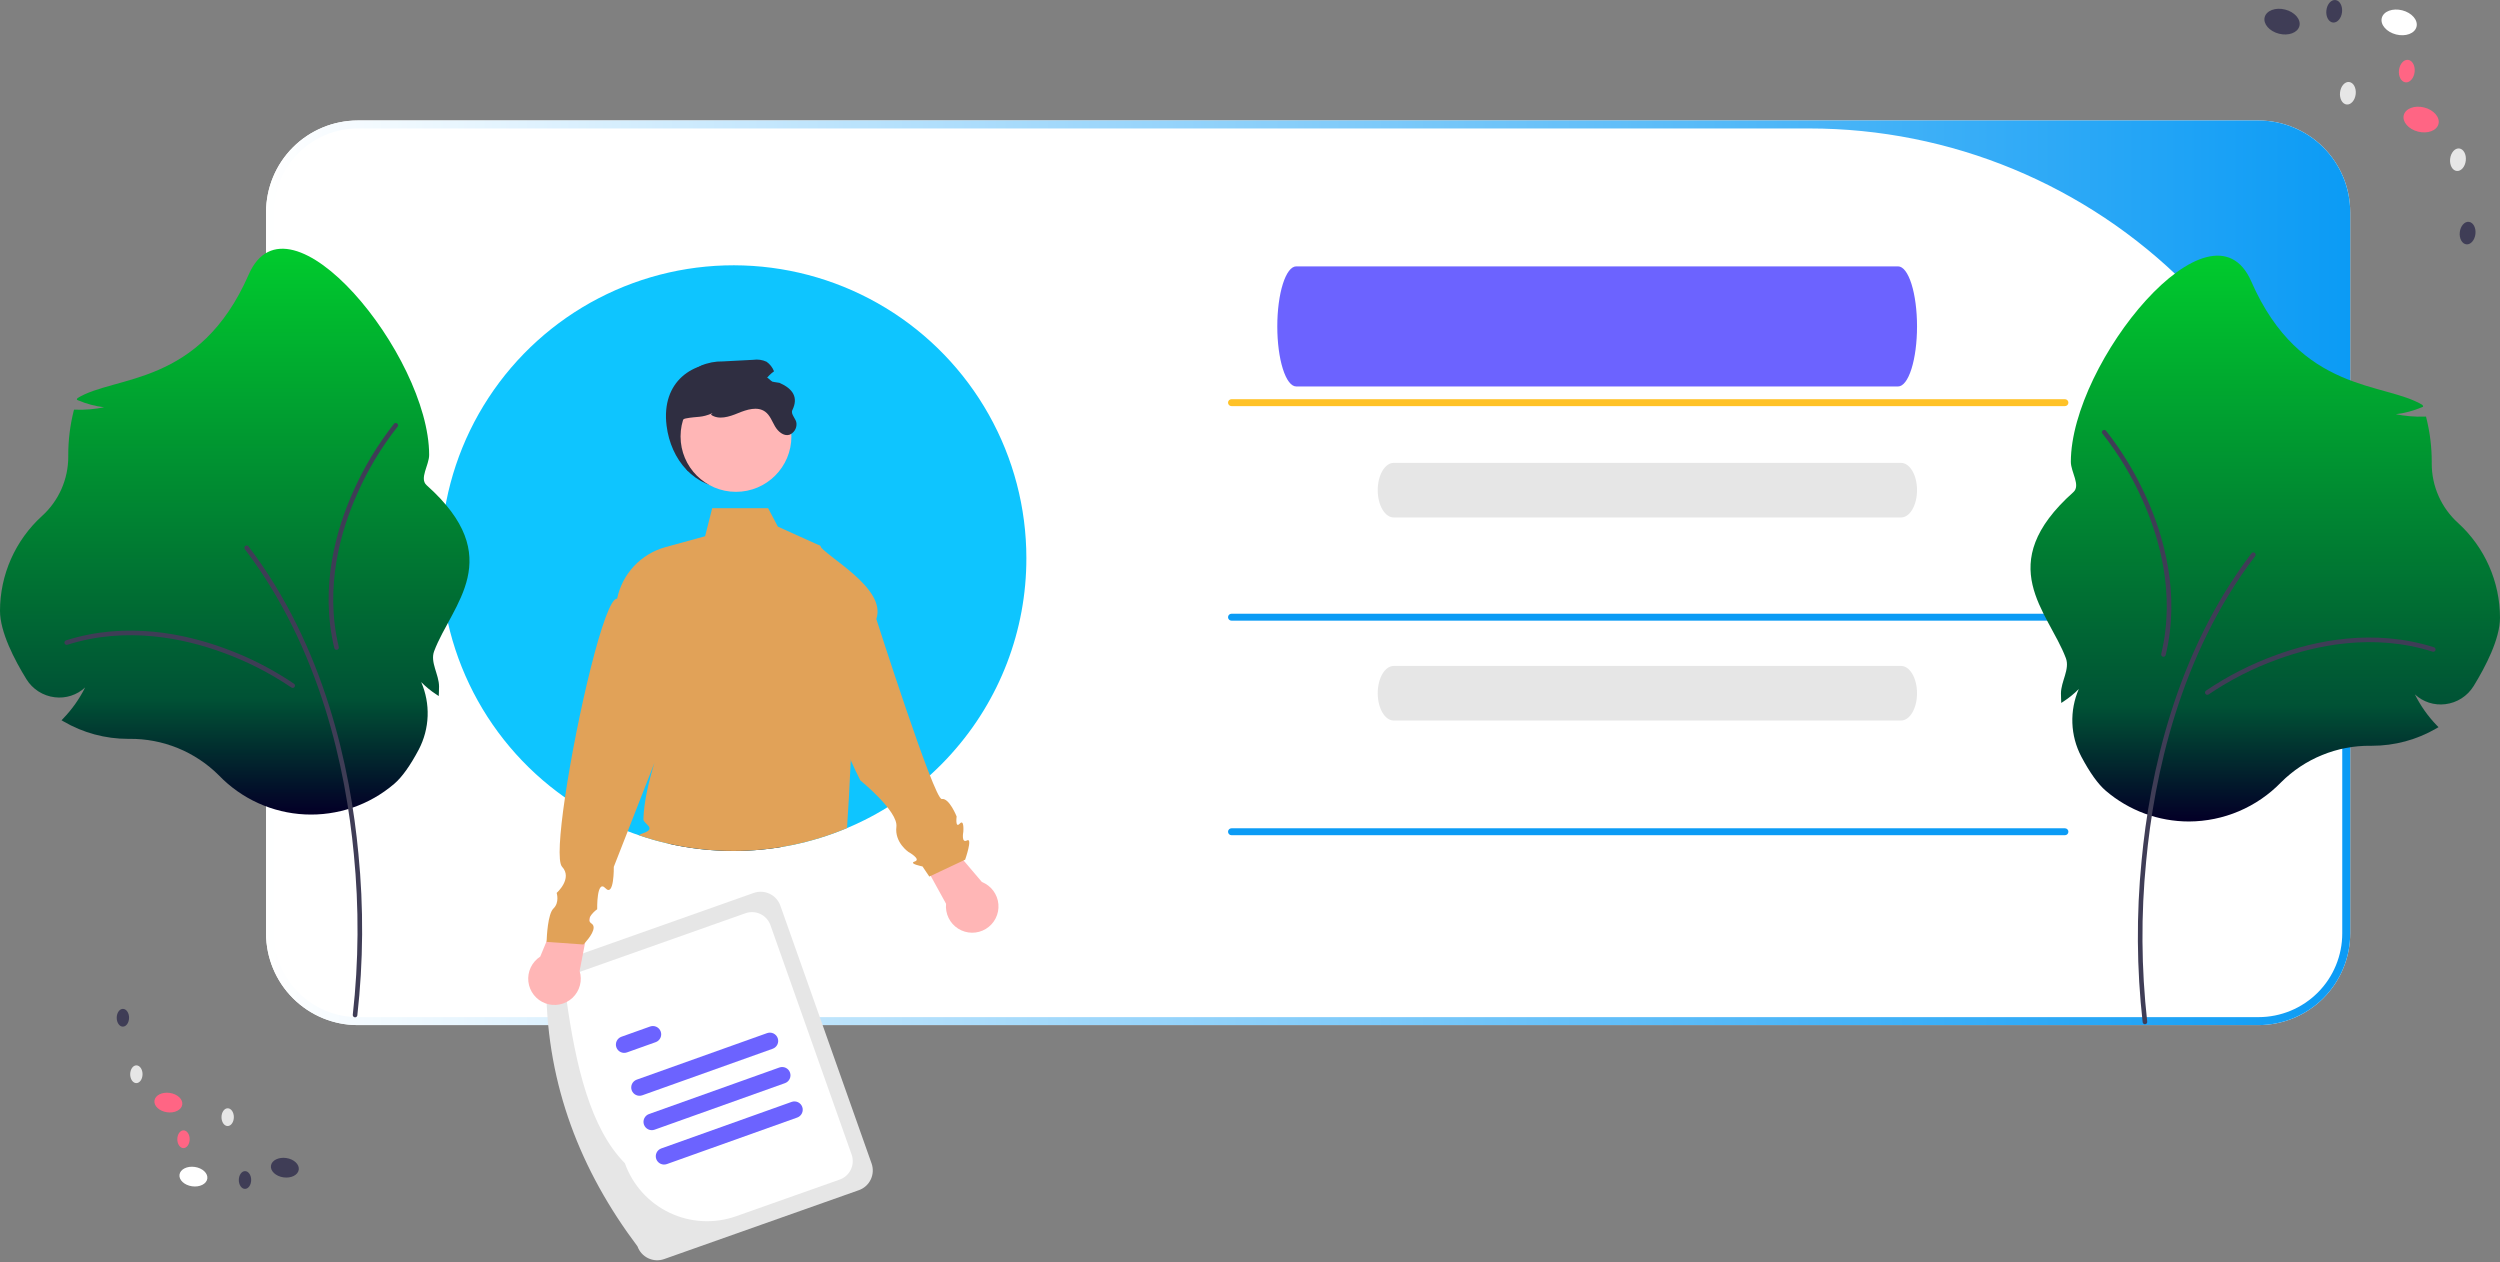 <svg width="1145" height="578" viewBox="0 0 1145 578" fill="none" xmlns="http://www.w3.org/2000/svg">
<rect x="0" y="0" width="1145" height="578" fill="#808080" stroke="none"/>
<g clip-path="url(#clip0_257_29)">
<path d="M1034.42 469.491H163.835C152.706 469.479 142.036 465.052 134.166 457.182C126.297 449.313 121.87 438.643 121.857 427.513V97.164C121.87 86.035 126.297 75.365 134.166 67.495C142.036 59.625 152.706 55.199 163.835 55.186H1034.42C1045.55 55.199 1056.22 59.625 1064.09 67.495C1071.96 75.365 1076.39 86.035 1076.4 97.164V427.513C1076.39 438.643 1071.96 449.313 1064.09 457.182C1056.22 465.052 1045.55 469.479 1034.42 469.491Z" fill="white"/>
<path d="M1034.42 469.491H163.835C152.706 469.479 142.036 465.052 134.166 457.182C126.297 449.313 121.87 438.643 121.857 427.513V97.164C121.87 86.035 126.297 75.365 134.166 67.495C142.036 59.625 152.706 55.199 163.835 55.186H1034.42C1045.55 55.199 1056.22 59.625 1064.09 67.495C1071.96 75.365 1076.39 86.035 1076.4 97.164V427.513C1076.39 438.643 1071.96 449.313 1064.09 457.182C1056.22 465.052 1045.55 469.479 1034.42 469.491ZM163.835 58.836C153.67 58.836 143.921 62.874 136.734 70.062C129.546 77.25 125.508 86.999 125.508 97.164V427.513C125.508 432.546 126.499 437.53 128.425 442.181C130.351 446.831 133.175 451.056 136.734 454.615C140.293 458.174 144.518 460.997 149.168 462.923C153.818 464.85 158.802 465.841 163.835 465.841H1034.42C1039.46 465.841 1044.44 464.85 1049.09 462.923C1053.74 460.997 1057.97 458.174 1061.53 454.615C1065.09 451.056 1067.91 446.831 1069.83 442.181C1071.76 437.53 1072.75 432.546 1072.75 427.513V302.954C1072.75 238.21 1047.03 176.118 1001.25 130.337C955.471 84.556 893.378 58.836 828.634 58.836H163.835Z" fill="url(#paint0_linear_257_29)"/>
<path d="M94.952 539.817C95.308 537.37 92.745 534.971 89.227 534.46C85.709 533.948 82.569 535.517 82.213 537.964C81.857 540.411 84.42 542.809 87.938 543.321C91.455 543.833 94.596 542.264 94.952 539.817Z" fill="white"/>
<path d="M136.832 535.73C137.189 533.283 134.625 530.885 131.108 530.373C127.59 529.861 124.45 531.43 124.094 533.877C123.738 536.324 126.301 538.723 129.819 539.234C133.336 539.746 136.476 538.177 136.832 535.73Z" fill="#3F3D56"/>
<path d="M83.483 505.911C83.839 503.464 81.276 501.065 77.758 500.553C74.241 500.042 71.1 501.61 70.744 504.057C70.388 506.505 72.951 508.903 76.469 509.415C79.987 509.927 83.127 508.358 83.483 505.911Z" fill="#FF6584"/>
<path d="M65.284 492.022C65.301 489.775 64.048 487.945 62.485 487.933C60.922 487.921 59.642 489.733 59.624 491.979C59.608 494.226 60.861 496.056 62.423 496.068C63.986 496.08 65.267 494.269 65.284 492.022Z" fill="#E6E6E6"/>
<path d="M59.113 466.153C59.13 463.907 57.877 462.076 56.314 462.064C54.751 462.053 53.471 463.864 53.454 466.111C53.437 468.357 54.69 470.188 56.252 470.2C57.815 470.211 59.096 468.4 59.113 466.153Z" fill="#3F3D56"/>
<path d="M107.104 511.681C107.121 509.434 105.868 507.603 104.305 507.592C102.742 507.58 101.462 509.391 101.445 511.638C101.428 513.884 102.681 515.715 104.244 515.727C105.807 515.739 107.087 513.927 107.104 511.681Z" fill="#E6E6E6"/>
<path d="M86.866 521.786C86.883 519.539 85.63 517.708 84.067 517.697C82.504 517.685 81.224 519.496 81.207 521.743C81.19 523.989 82.443 525.82 84.005 525.832C85.568 525.844 86.849 524.032 86.866 521.786Z" fill="#FF6584"/>
<path d="M115.039 540.463C115.056 538.216 113.803 536.386 112.24 536.374C110.677 536.362 109.396 538.174 109.379 540.42C109.362 542.667 110.616 544.497 112.178 544.509C113.741 544.521 115.022 542.709 115.039 540.463Z" fill="#3F3D56"/>
<path d="M1106.76 12.269C1107.54 9.213 1104.61 5.834 1100.21 4.721C1095.82 3.608 1091.63 5.183 1090.86 8.238C1090.08 11.293 1093.02 14.673 1097.41 15.786C1101.8 16.899 1105.99 15.324 1106.76 12.269Z" fill="white"/>
<path d="M1053.13 11.923C1053.9 8.867 1050.97 5.488 1046.58 4.375C1042.18 3.262 1037.99 4.836 1037.22 7.892C1036.45 10.947 1039.38 14.327 1043.77 15.44C1048.16 16.553 1052.35 14.978 1053.13 11.923Z" fill="#3F3D56"/>
<path d="M1116.83 56.77C1117.6 53.714 1114.67 50.335 1110.28 49.222C1105.89 48.109 1101.7 49.684 1100.92 52.739C1100.15 55.794 1103.08 59.174 1107.47 60.287C1111.87 61.4 1116.06 59.825 1116.83 56.77Z" fill="#FF6584"/>
<path d="M1129.33 73.549C1129.65 70.704 1128.3 68.217 1126.33 67.996C1124.35 67.775 1122.48 69.902 1122.16 72.748C1121.85 75.594 1123.19 78.081 1125.17 78.302C1127.15 78.523 1129.02 76.395 1129.33 73.549Z" fill="#E6E6E6"/>
<path d="M1133.75 107.156C1134.07 104.31 1132.72 101.824 1130.74 101.603C1128.76 101.382 1126.9 103.509 1126.58 106.355C1126.26 109.201 1127.61 111.688 1129.59 111.909C1131.57 112.13 1133.43 110.002 1133.75 107.156Z" fill="#3F3D56"/>
<path d="M1078.91 43.107C1079.23 40.261 1077.88 37.775 1075.9 37.553C1073.92 37.332 1072.06 39.46 1071.74 42.306C1071.42 45.152 1072.77 47.638 1074.75 47.859C1076.73 48.081 1078.59 45.953 1078.91 43.107Z" fill="#E6E6E6"/>
<path d="M1105.9 32.966C1106.22 30.12 1104.87 27.634 1102.89 27.413C1100.91 27.192 1099.05 29.319 1098.73 32.165C1098.41 35.011 1099.76 37.498 1101.74 37.719C1103.72 37.94 1105.58 35.812 1105.9 32.966Z" fill="#FF6584"/>
<path d="M1072.65 5.569C1072.96 2.723 1071.62 0.237 1069.64 0.015C1067.66 -0.206 1065.79 1.922 1065.48 4.768C1065.16 7.614 1066.51 10.1 1068.49 10.321C1070.46 10.543 1072.33 8.415 1072.65 5.569Z" fill="#3F3D56"/>
<path d="M470.076 255.616C470.123 288.676 457.911 320.579 435.8 345.157V345.175C432.674 348.651 429.372 351.965 425.907 355.104C422.363 358.314 418.646 361.33 414.774 364.138C412.073 366.109 409.299 367.971 406.452 369.723C403.075 371.822 399.601 373.763 396.03 375.545C393.384 376.878 390.682 378.119 387.926 379.268C371.476 386.182 353.809 389.738 335.965 389.726C325.887 389.738 315.84 388.611 306.014 386.368C301.471 385.335 296.986 384.056 292.581 382.535C290.884 381.97 289.187 381.349 287.508 380.692C277.326 376.757 267.671 371.576 258.762 365.27C239.93 352.011 224.831 334.127 214.918 313.339C205.005 292.551 200.612 269.561 202.163 246.582C203.714 223.604 211.156 201.413 223.773 182.146C236.389 162.878 253.755 147.185 274.197 136.577C294.639 125.97 317.469 120.805 340.486 121.581C363.504 122.357 385.933 129.048 405.614 141.008C425.296 152.969 441.565 169.796 452.855 189.869C464.146 209.943 470.076 232.585 470.076 255.616Z" fill="#0EC5FF"/>
<path d="M869.318 177H593.669C591.369 176.989 589.164 174.087 587.538 168.931C585.913 163.775 585 156.786 585 149.5C585 142.213 585.913 135.225 587.538 130.069C589.164 124.913 591.369 122.011 593.669 122H869.318C871.621 122 873.829 124.897 875.457 130.055C877.085 135.212 878 142.206 878 149.5C878 156.793 877.085 163.788 875.457 168.945C873.829 174.103 871.621 177 869.318 177Z" fill="#6C63FF"/>
<path d="M870.692 237H638.308C636.369 236.995 634.51 235.676 633.14 233.332C631.77 230.989 631 227.812 631 224.5C631 221.188 631.77 218.011 633.14 215.668C634.51 213.324 636.369 212.005 638.308 212H870.692C872.631 212.005 874.49 213.324 875.86 215.668C877.23 218.011 878 221.188 878 224.5C878 227.812 877.23 230.989 875.86 233.332C874.49 235.676 872.631 236.995 870.692 237Z" fill="#E6E6E6"/>
<path d="M870.681 330H638.308C636.369 329.995 634.51 328.676 633.14 326.332C631.77 323.989 631 320.812 631 317.5C631 314.188 631.77 311.011 633.14 308.668C634.51 306.324 636.369 305.005 638.308 305H870.681C872.622 305 874.484 306.317 875.856 308.661C877.229 311.005 878 314.185 878 317.5C878 320.815 877.229 323.995 875.856 326.339C874.484 328.683 872.622 330 870.681 330Z" fill="#E6E6E6"/>
<path d="M291.968 570.833C265.801 536.028 250.676 497.106 250.18 452.732C249.337 450.34 249.477 447.712 250.57 445.424C251.662 443.136 253.617 441.374 256.006 440.526L345.2 408.967C347.591 408.124 350.219 408.263 352.507 409.356C354.796 410.448 356.557 412.403 357.406 414.793L399.193 532.894C400.036 535.286 399.896 537.914 398.804 540.202C397.712 542.49 395.757 544.252 393.367 545.101L304.174 576.659C301.783 577.503 299.155 577.363 296.867 576.27C294.578 575.178 292.817 573.223 291.968 570.833Z" fill="#E6E6E6"/>
<path d="M286.188 532.741C270.449 516.829 263.713 488.447 259.323 456.815C258.533 454.575 258.664 452.114 259.687 449.971C260.71 447.828 262.541 446.178 264.779 445.384L341.433 418.261C343.672 417.472 346.134 417.603 348.277 418.625C350.42 419.648 352.07 421.479 352.865 423.717L390.05 528.812C390.84 531.051 390.708 533.513 389.685 535.656C388.662 537.799 386.831 539.449 384.593 540.243L337.108 557.045C327.132 560.562 316.168 559.979 306.622 555.422C297.076 550.866 289.727 542.709 286.188 532.741Z" fill="white"/>
<path d="M353.891 480.332L294.18 501.646C293.709 501.814 293.21 501.888 292.711 501.863C292.212 501.838 291.723 501.715 291.272 501.501C290.82 501.287 290.415 500.986 290.08 500.616C289.745 500.245 289.486 499.813 289.318 499.342C289.15 498.872 289.077 498.373 289.101 497.874C289.126 497.375 289.249 496.886 289.463 496.434C289.677 495.983 289.978 495.578 290.348 495.243C290.719 494.908 291.151 494.649 291.622 494.481L351.333 473.167C352.283 472.828 353.329 472.88 354.241 473.312C355.153 473.744 355.856 474.52 356.195 475.471C356.534 476.421 356.482 477.467 356.05 478.378C355.618 479.29 354.841 479.993 353.891 480.332Z" fill="#6C63FF"/>
<path d="M300.302 477.309L287.166 481.998C286.695 482.167 286.196 482.241 285.697 482.216C285.197 482.192 284.708 482.069 284.256 481.855C283.804 481.641 283.399 481.34 283.063 480.97C282.728 480.599 282.469 480.166 282.3 479.696C282.132 479.225 282.059 478.725 282.084 478.226C282.109 477.727 282.232 477.237 282.446 476.786C282.661 476.334 282.962 475.929 283.333 475.594C283.704 475.259 284.137 475 284.608 474.833L297.744 470.144C298.215 469.975 298.714 469.901 299.214 469.925C299.713 469.95 300.202 470.073 300.654 470.287C301.106 470.5 301.511 470.801 301.847 471.172C302.182 471.542 302.442 471.975 302.61 472.446C302.778 472.917 302.851 473.416 302.826 473.916C302.801 474.415 302.678 474.904 302.464 475.356C302.249 475.807 301.948 476.212 301.577 476.548C301.206 476.883 300.773 477.141 300.302 477.309Z" fill="#6C63FF"/>
<path d="M365.134 511.833L305.423 533.147C304.473 533.485 303.428 533.432 302.517 532.999C301.606 532.567 300.904 531.791 300.565 530.841C300.226 529.892 300.278 528.847 300.709 527.935C301.141 527.024 301.916 526.321 302.865 525.981L362.577 504.667C363.527 504.329 364.572 504.382 365.483 504.815C366.394 505.247 367.096 506.023 367.434 506.973C367.773 507.922 367.722 508.967 367.29 509.879C366.859 510.79 366.083 511.493 365.134 511.833Z" fill="#6C63FF"/>
<path d="M359.512 496.082L299.801 517.396C298.851 517.736 297.805 517.683 296.893 517.251C295.981 516.819 295.278 516.043 294.939 515.092C294.6 514.142 294.652 513.096 295.084 512.185C295.516 511.273 296.293 510.57 297.243 510.231L356.954 488.917C357.425 488.749 357.924 488.674 358.423 488.699C358.923 488.723 359.412 488.846 359.864 489.06C360.316 489.274 360.721 489.575 361.057 489.945C361.392 490.316 361.651 490.749 361.819 491.22C361.988 491.69 362.061 492.19 362.036 492.689C362.011 493.188 361.888 493.678 361.674 494.129C361.459 494.581 361.158 494.986 360.787 495.321C360.416 495.656 359.983 495.915 359.512 496.082Z" fill="#6C63FF"/>
<path d="M305.291 194.941C307.236 210.63 318.107 223.565 333.915 223.565C341.507 223.565 348.787 220.549 354.155 215.181C359.523 209.813 362.539 202.533 362.539 194.941C362.539 179.133 349.656 167.779 333.915 166.317C317.213 164.766 302.795 174.799 305.291 194.941Z" fill="#2F2E41"/>
<path d="M358.834 387.773C341.307 390.786 323.357 390.309 306.015 386.368C314.246 381.823 339.214 384.616 358.834 387.773Z" fill="#2F2E41"/>
<path d="M247.428 438.121L261.178 404.893L272.011 410.911L265.468 444.713C266.124 446.854 266.169 449.136 265.598 451.302C265.028 453.467 263.864 455.431 262.239 456.971C260.614 458.512 258.591 459.569 256.398 460.023C254.205 460.477 251.929 460.31 249.826 459.542C247.722 458.773 245.875 457.433 244.491 455.673C243.108 453.912 242.243 451.8 241.994 449.574C241.745 447.348 242.121 445.098 243.081 443.074C244.041 441.051 245.547 439.336 247.428 438.121Z" fill="#FFB6B6"/>
<path d="M389.662 348.204V348.223C389.169 359.794 388.494 370.8 387.928 379.268C371.478 386.182 353.811 389.737 335.967 389.726C325.889 389.737 315.842 388.611 306.016 386.368C301.472 385.335 296.988 384.055 292.583 382.535C293.197 382.139 293.859 381.826 294.555 381.604C301.125 379.378 294.627 377.352 294.682 375.235C294.883 367.496 297.018 358.206 299.774 349.299L287.509 380.692L281.121 397.008C281.121 397.008 281.34 411.099 277.289 406.791C273.219 402.484 273.511 416.428 273.511 416.428C272.246 417.329 271.157 418.455 270.298 419.75C269.937 420.332 269.801 421.027 269.915 421.702V421.721C270.099 422.252 270.46 422.703 270.937 422.998C273.693 424.86 269.733 429.788 267.98 431.741C267.506 432.27 267.196 432.58 267.196 432.58L250.35 431.376V431.047C250.423 429.058 250.879 418.581 253.489 416.081C256.354 413.325 254.949 408.963 254.949 408.963C254.949 408.963 262.432 402.338 257.413 396.954C255.405 394.782 256.3 381.915 258.763 365.269C264.148 328.548 277.051 273.429 282.636 274.213C283.787 268.623 286.46 263.459 290.36 259.291C294.261 255.124 299.236 252.115 304.739 250.596L322.935 245.595L326.184 232.765H351.809L356.262 241.197L374.933 249.629L375.171 249.738L375.755 249.994L375.974 250.687C375.974 250.687 375.955 250.706 375.974 250.706L386.359 283.321C391.031 288.687 390.849 320.043 389.662 348.204Z" fill="#E1A258"/>
<path d="M433.296 413.926L415.944 382.428L427.412 377.731L449.715 403.959C451.796 404.786 453.606 406.176 454.94 407.975C456.274 409.774 457.08 411.909 457.268 414.14C457.455 416.372 457.016 418.611 456.001 420.607C454.985 422.603 453.433 424.276 451.519 425.438C449.604 426.6 447.404 427.205 445.164 427.185C442.925 427.165 440.736 426.521 438.842 425.325C436.949 424.129 435.427 422.428 434.447 420.414C433.467 418.401 433.069 416.154 433.296 413.926Z" fill="#FFB6B6"/>
<path d="M374.936 249.378C378.022 254.924 406.25 269.187 401.358 283.506C401.358 283.506 427.876 366.472 431.324 365.93C434.773 365.389 438.139 373.958 438.139 373.958C438.139 373.958 437.407 379.552 439.558 377.227C441.709 374.903 441.194 380.996 441.194 380.996C441.194 380.996 440.163 386.373 442.894 384.911C445.625 383.449 442.034 393.741 442.034 393.741L425.623 401.468L422.504 396.826C422.504 396.826 415.84 395.557 418.975 394.552C422.111 393.547 416.027 390.163 416.027 390.163C416.027 390.163 409.661 385.837 410.548 378.672C411.435 371.507 394.029 357.423 394.029 357.423C382.064 333.798 375.518 309.543 375.541 284.523L374.936 249.378Z" fill="#E1A258"/>
<path d="M337.08 225.265C351.098 225.265 362.462 213.901 362.462 199.883C362.462 185.865 351.098 174.5 337.08 174.5C323.061 174.5 311.697 185.865 311.697 199.883C311.697 213.901 323.061 225.265 337.08 225.265Z" fill="#FFB6B6"/>
<path d="M310.797 202.648C311.6 208.163 316.301 215.859 315.2 215.859C314.099 215.859 306.272 193.121 314.099 191.639C319.777 190.563 321.046 191.507 326.353 189.206L325.604 189.91C329.116 192.464 334.004 190.89 338.011 189.228C342.03 187.576 346.907 186.002 350.43 188.545C352.642 190.141 353.578 192.916 354.954 195.272C356.33 197.639 358.874 199.873 361.494 199.147C362.515 198.752 363.385 198.044 363.978 197.125C364.571 196.205 364.858 195.12 364.796 194.028C364.785 191.848 361.947 189.774 362.903 187.818C365.736 182.023 363.188 178.072 357.013 175.345C354.767 175.004 352.521 174.655 350.275 174.299C351.452 172.669 352.879 171.235 354.503 170.05C353.817 168.291 352.63 166.771 351.09 165.679C349.187 164.794 347.066 164.488 344.991 164.798C340.345 165.04 335.703 165.283 331.064 165.525C327.61 165.463 324.181 166.131 321.002 167.485C317.171 169.455 314.661 173.297 312.833 177.206C308.738 185.991 309.387 193.059 310.797 202.648Z" fill="#2F2E41"/>
<path d="M945.74 185.999H564.02C563.6 185.999 563.197 185.832 562.9 185.535C562.603 185.238 562.436 184.835 562.436 184.414C562.436 183.994 562.603 183.591 562.9 183.294C563.197 182.997 563.6 182.83 564.02 182.83H945.74C946.16 182.83 946.563 182.997 946.861 183.294C947.158 183.591 947.325 183.994 947.325 184.414C947.325 184.835 947.158 185.238 946.861 185.535C946.563 185.832 946.16 185.999 945.74 185.999Z" fill="#FFC227"/>
<path d="M945.74 284.262H564.02C563.6 284.262 563.197 284.095 562.9 283.797C562.603 283.5 562.436 283.097 562.436 282.677C562.436 282.256 562.603 281.853 562.9 281.556C563.197 281.259 563.6 281.092 564.02 281.092H945.74C946.16 281.092 946.563 281.259 946.861 281.556C947.158 281.853 947.325 282.256 947.325 282.677C947.325 283.097 947.158 283.5 946.861 283.797C946.563 284.095 946.16 284.262 945.74 284.262Z" fill="#0B9BF5"/>
<path d="M945.74 382.524H564.02C563.6 382.524 563.197 382.357 562.9 382.06C562.603 381.762 562.436 381.359 562.436 380.939C562.436 380.519 562.603 380.115 562.9 379.818C563.197 379.521 563.6 379.354 564.02 379.354H945.74C946.16 379.354 946.563 379.521 946.861 379.818C947.158 380.115 947.325 380.519 947.325 380.939C947.325 381.359 947.158 381.762 946.861 382.06C946.563 382.357 946.16 382.524 945.74 382.524Z" fill="#0B9BF5"/>
<path d="M1002.56 376.241C988.582 376.241 975.067 371.251 964.447 362.169C960.904 359.136 957.129 353.864 953.227 346.499C950.737 341.755 949.342 336.514 949.146 331.16C948.949 325.806 949.955 320.476 952.091 315.562C950.032 317.656 947.756 319.523 945.3 321.132L944.059 321.958L943.987 320.469C943.94 319.501 943.916 318.536 943.916 317.601C943.916 312.092 948.083 306.502 946.161 301.409C938.061 279.946 912.371 258.616 949.604 225.399C953.048 222.326 948.447 216.183 948.447 211.534C948.447 165.972 1012.84 87.148 1031.09 128.905C1053.6 180.401 1092.38 174.893 1109.56 185.529L1109.81 186.282L1109.07 186.579C1105.31 188.159 1101.35 189.212 1097.3 189.709C1101.62 190.589 1106.02 190.958 1110.43 190.808L1111.11 190.784L1111.27 191.447C1112.91 198.017 1113.74 204.763 1113.74 211.534L1113.73 212.266C1113.72 217.408 1114.79 222.497 1116.87 227.199C1118.95 231.901 1122.01 236.111 1125.83 239.555C1131.86 245.056 1136.68 251.753 1139.98 259.22C1143.28 266.687 1144.99 274.76 1145 282.924C1145 292.583 1138.43 305.262 1132.93 314.198C1131.53 316.474 1129.64 318.405 1127.39 319.845C1125.14 321.285 1122.6 322.197 1119.95 322.513C1117.43 322.83 1114.88 322.591 1112.48 321.813C1110.07 321.035 1107.86 319.737 1106.01 318.011C1108.61 323.252 1112.01 328.061 1116.08 332.27L1116.83 333.044L1115.9 333.588C1106.93 338.816 1096.74 341.569 1086.36 341.565L1085.75 341.563C1078.14 341.485 1070.59 342.926 1063.55 345.802C1056.5 348.678 1050.1 352.931 1044.72 358.312C1039.24 363.957 1032.69 368.451 1025.45 371.53C1018.21 374.608 1010.42 376.21 1002.56 376.241Z" fill="url(#paint1_linear_257_29)"/>
<path d="M982.383 469.106C982.129 469.106 981.884 469.014 981.692 468.848C981.501 468.681 981.376 468.451 981.34 468.2C978.582 443.609 978.417 418.796 980.848 394.17C984.488 355.321 996.177 299.366 1031.19 253.411C1031.28 253.301 1031.38 253.209 1031.5 253.139C1031.62 253.069 1031.75 253.024 1031.89 253.006C1032.03 252.987 1032.17 252.996 1032.3 253.031C1032.44 253.067 1032.56 253.128 1032.67 253.212C1032.78 253.296 1032.87 253.401 1032.94 253.52C1033.01 253.64 1033.06 253.772 1033.08 253.91C1033.1 254.047 1033.09 254.186 1033.05 254.32C1033.02 254.454 1032.96 254.58 1032.87 254.69C998.157 300.248 986.562 355.793 982.948 394.366C980.531 418.828 980.691 443.475 983.428 467.903C983.449 468.053 983.438 468.205 983.395 468.35C983.352 468.495 983.279 468.629 983.18 468.743C983.081 468.857 982.958 468.949 982.821 469.011C982.683 469.074 982.534 469.106 982.383 469.106Z" fill="#3F3D56"/>
<path d="M1010.96 318.233C1010.73 318.233 1010.52 318.163 1010.34 318.032C1010.16 317.901 1010.02 317.717 1009.95 317.505C1009.88 317.293 1009.88 317.065 1009.95 316.853C1010.02 316.641 1010.16 316.456 1010.34 316.325C1020.31 309.572 1031.09 304.085 1042.42 299.991C1060.13 293.51 1087.05 287.634 1114.76 296.454C1114.89 296.496 1115.02 296.564 1115.12 296.653C1115.23 296.743 1115.32 296.852 1115.38 296.975C1115.44 297.098 1115.48 297.232 1115.49 297.37C1115.5 297.508 1115.49 297.647 1115.45 297.779C1115.41 297.911 1115.34 298.033 1115.25 298.139C1115.16 298.245 1115.05 298.332 1114.93 298.396C1114.8 298.459 1114.67 298.498 1114.53 298.51C1114.39 298.522 1114.25 298.506 1114.12 298.464C1086.98 289.825 1060.54 295.603 1043.15 301.972C1032 305.995 1021.39 311.39 1011.58 318.032C1011.4 318.163 1011.18 318.233 1010.96 318.233Z" fill="#3F3D56"/>
<path d="M962.69 198.02C962.674 197.797 962.729 197.576 962.846 197.387C962.964 197.197 963.138 197.05 963.344 196.966C963.551 196.882 963.778 196.866 963.995 196.919C964.211 196.972 964.405 197.093 964.548 197.263C972.003 206.728 978.252 217.084 983.151 228.091C990.891 245.282 998.69 271.709 991.888 299.987C991.856 300.122 991.798 300.249 991.716 300.362C991.635 300.474 991.532 300.569 991.414 300.642C991.296 300.715 991.164 300.763 991.027 300.785C990.89 300.807 990.75 300.801 990.615 300.769C990.481 300.736 990.353 300.677 990.241 300.596C990.129 300.514 990.034 300.411 989.962 300.293C989.89 300.174 989.842 300.043 989.82 299.906C989.799 299.769 989.805 299.629 989.838 299.494C996.499 271.796 988.832 245.848 981.228 228.957C976.412 218.126 970.267 207.937 962.936 198.623C962.792 198.453 962.706 198.241 962.69 198.02Z" fill="#3F3D56"/>
<path d="M100.282 355.143C94.901 349.762 88.499 345.509 81.453 342.633C74.407 339.757 66.858 338.316 59.248 338.395L58.64 338.396C48.261 338.4 38.067 335.648 29.102 330.42L28.169 329.876L28.92 329.102C32.988 324.893 36.385 320.083 38.992 314.842C37.141 316.568 34.932 317.866 32.524 318.644C30.115 319.422 27.565 319.661 25.054 319.345C22.403 319.029 19.858 318.116 17.609 316.676C15.361 315.236 13.468 313.306 12.072 311.029C6.565 302.094 0 289.415 0 279.756C0.009 271.592 1.718 263.519 5.019 256.052C8.321 248.585 13.142 241.887 19.175 236.387C22.994 232.943 26.045 228.732 28.128 224.03C30.211 219.328 31.28 214.24 31.265 209.097L31.262 208.365C31.261 201.594 32.088 194.849 33.726 188.279L33.892 187.616L34.574 187.639C38.976 187.789 43.38 187.42 47.696 186.54C43.648 186.044 39.688 184.99 35.928 183.41L35.194 183.113L35.443 182.361C52.622 171.724 91.4 177.232 113.907 125.736C132.158 83.98 196.552 162.803 196.552 208.365C196.552 213.014 191.951 219.158 195.396 222.231C232.628 255.448 206.938 276.778 198.839 298.241C196.917 303.333 201.084 308.924 201.084 314.433C201.084 315.368 201.06 316.333 201.013 317.301L200.941 318.79L199.7 317.964C197.244 316.355 194.967 314.487 192.909 312.394C195.044 317.307 196.051 322.637 195.854 327.991C195.657 333.345 194.263 338.587 191.773 343.331C187.871 350.695 184.096 355.967 180.553 359C169.203 368.712 154.573 373.722 139.652 373.005C124.731 372.289 110.648 365.899 100.282 355.143Z" fill="url(#paint2_linear_257_29)"/>
<path d="M162.618 465.938C162.872 465.938 163.117 465.846 163.309 465.679C163.5 465.513 163.625 465.283 163.661 465.032C166.419 440.44 166.584 415.627 164.153 391.001C160.513 352.153 148.824 296.198 113.807 250.243C113.724 250.133 113.619 250.04 113.499 249.971C113.379 249.901 113.247 249.856 113.11 249.837C112.973 249.819 112.833 249.827 112.699 249.863C112.565 249.898 112.44 249.96 112.329 250.043C112.219 250.127 112.127 250.232 112.057 250.352C111.987 250.472 111.942 250.604 111.924 250.741C111.905 250.878 111.914 251.018 111.949 251.152C111.984 251.286 112.046 251.411 112.13 251.521C146.844 297.08 158.439 352.624 162.053 391.198C164.47 415.659 164.31 440.307 161.573 464.735C161.552 464.884 161.563 465.037 161.606 465.182C161.649 465.326 161.722 465.46 161.821 465.575C161.92 465.689 162.043 465.78 162.18 465.843C162.318 465.905 162.467 465.938 162.618 465.938Z" fill="#3F3D56"/>
<path d="M134.043 315.065C134.266 315.065 134.483 314.994 134.663 314.864C134.844 314.733 134.978 314.548 135.047 314.336C135.116 314.125 135.116 313.896 135.047 313.684C134.978 313.473 134.844 313.288 134.664 313.157C124.686 306.403 113.908 300.916 102.576 296.822C84.873 290.341 57.952 284.465 30.238 293.286C30.106 293.328 29.983 293.395 29.877 293.485C29.772 293.574 29.684 293.683 29.621 293.806C29.557 293.929 29.518 294.064 29.507 294.202C29.495 294.34 29.511 294.479 29.553 294.61C29.595 294.742 29.662 294.865 29.751 294.971C29.841 295.077 29.95 295.164 30.073 295.227C30.196 295.291 30.33 295.33 30.468 295.341C30.606 295.353 30.745 295.338 30.877 295.296C58.024 286.656 84.457 292.435 101.851 298.803C113 302.827 123.606 308.222 133.424 314.863C133.604 314.994 133.821 315.065 134.043 315.065Z" fill="#3F3D56"/>
<path d="M182.309 194.852C182.326 194.629 182.271 194.408 182.154 194.219C182.036 194.029 181.862 193.882 181.655 193.798C181.449 193.714 181.221 193.698 181.005 193.751C180.789 193.804 180.595 193.925 180.451 194.095C172.997 203.56 166.748 213.916 161.848 224.923C154.109 242.114 146.31 268.542 153.112 296.819C153.144 296.954 153.202 297.081 153.283 297.194C153.365 297.306 153.467 297.401 153.586 297.474C153.704 297.547 153.835 297.595 153.972 297.617C154.109 297.639 154.249 297.633 154.384 297.601C154.519 297.568 154.646 297.51 154.758 297.428C154.87 297.346 154.965 297.243 155.038 297.125C155.11 297.006 155.158 296.875 155.179 296.738C155.201 296.601 155.195 296.461 155.162 296.326C148.5 268.628 156.167 242.68 163.772 225.789C168.588 214.958 174.732 204.769 182.064 195.455C182.207 195.285 182.293 195.074 182.309 194.852Z" fill="#3F3D56"/>
</g>
<defs>
<linearGradient id="paint0_linear_257_29" x1="1076.4" y1="262.339" x2="121.857" y2="262.339" gradientUnits="userSpaceOnUse">
<stop stop-color="#0B9BF5"/>
<stop offset="1" stop-color="white"/>
</linearGradient>
<linearGradient id="paint1_linear_257_29" x1="1037.49" y1="117.089" x2="1037.49" y2="376.241" gradientUnits="userSpaceOnUse">
<stop stop-color="#00CB2D"/>
<stop offset="0.795" stop-color="#005235"/>
<stop offset="0.995" stop-color="#030027"/>
</linearGradient>
<linearGradient id="paint2_linear_257_29" x1="107.513" y1="113.92" x2="107.513" y2="373.073" gradientUnits="userSpaceOnUse">
<stop stop-color="#00CB2D"/>
<stop offset="0.795" stop-color="#005235"/>
<stop offset="0.995" stop-color="#030027"/>
</linearGradient>
<clipPath id="clip0_257_29">
<rect width="1145" height="577.208" fill="white"/>
</clipPath>
</defs>
</svg>
